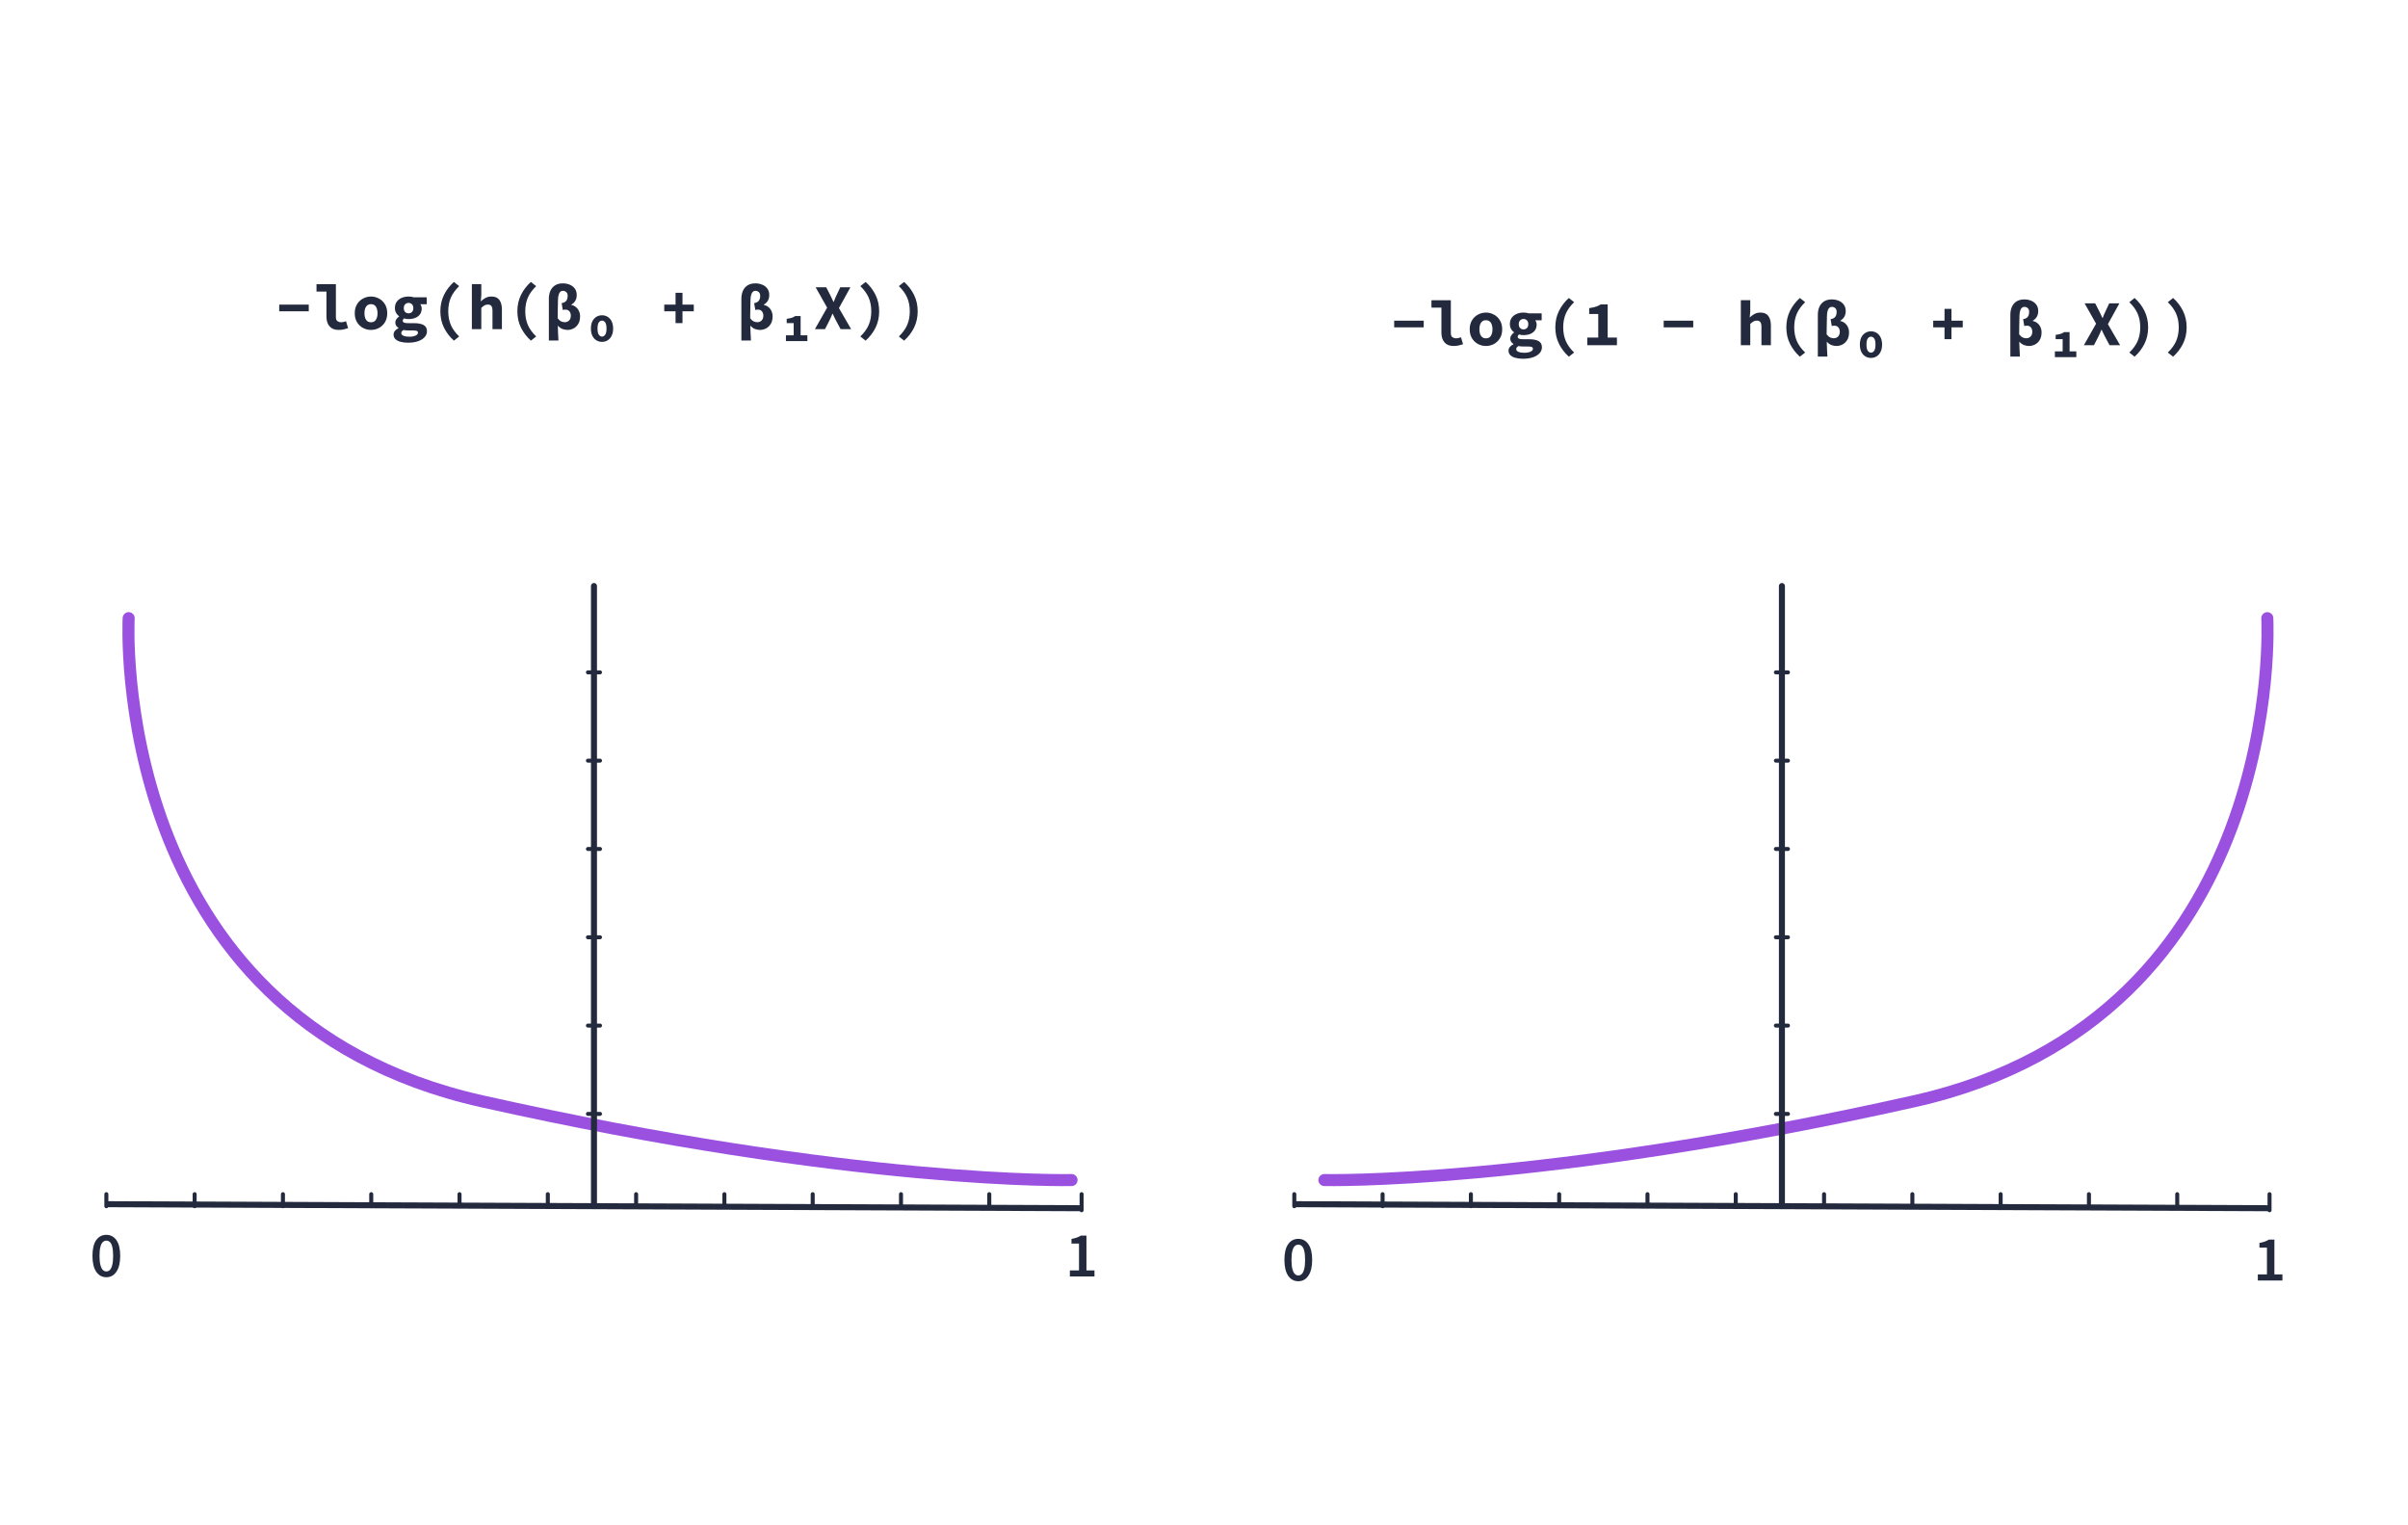 <svg width="600" height="380" viewBox="0 0 600 380" fill="none" xmlns="http://www.w3.org/2000/svg">
<rect width="600" height="380" fill="white"/>
<path d="M69.573 77.552V75.888H76.933V77.552H69.573ZM84.367 82.192C83.375 82.192 82.623 81.893 82.111 81.296C81.599 80.699 81.343 79.899 81.343 78.896V72.64H78.863V70.8H83.695V78.992C83.695 79.483 83.828 79.824 84.095 80.016C84.362 80.197 84.655 80.288 84.975 80.288C85.167 80.288 85.359 80.267 85.551 80.224C85.754 80.181 85.978 80.117 86.223 80.032L86.735 81.76C86.329 81.888 85.956 81.989 85.615 82.064C85.284 82.149 84.868 82.192 84.367 82.192ZM92.441 82.192C91.747 82.192 91.091 82.032 90.473 81.712C89.854 81.381 89.353 80.907 88.969 80.288C88.585 79.659 88.393 78.907 88.393 78.032C88.393 77.157 88.585 76.411 88.969 75.792C89.353 75.163 89.854 74.688 90.473 74.368C91.091 74.037 91.747 73.872 92.441 73.872C93.134 73.872 93.79 74.037 94.409 74.368C95.027 74.688 95.529 75.163 95.913 75.792C96.297 76.411 96.489 77.157 96.489 78.032C96.489 78.907 96.297 79.659 95.913 80.288C95.529 80.907 95.027 81.381 94.409 81.712C93.79 82.032 93.134 82.192 92.441 82.192ZM92.441 80.288C92.803 80.288 93.102 80.197 93.337 80.016C93.582 79.835 93.763 79.573 93.881 79.232C94.009 78.891 94.073 78.491 94.073 78.032C94.073 77.573 94.009 77.173 93.881 76.832C93.763 76.491 93.582 76.229 93.337 76.048C93.102 75.867 92.803 75.776 92.441 75.776C92.078 75.776 91.774 75.867 91.529 76.048C91.294 76.229 91.113 76.491 90.985 76.832C90.867 77.173 90.809 77.573 90.809 78.032C90.809 78.491 90.867 78.891 90.985 79.232C91.113 79.573 91.294 79.835 91.529 80.016C91.774 80.197 92.078 80.288 92.441 80.288ZM101.666 85.376C100.973 85.376 100.354 85.301 99.81 85.152C99.277 85.013 98.85 84.795 98.53 84.496C98.221 84.197 98.066 83.813 98.066 83.344C98.066 83.024 98.168 82.731 98.37 82.464C98.584 82.197 98.893 81.963 99.298 81.76V81.696C99.074 81.547 98.882 81.365 98.722 81.152C98.573 80.939 98.498 80.667 98.498 80.336C98.498 80.069 98.584 79.803 98.754 79.536C98.936 79.269 99.165 79.04 99.442 78.848V78.784C99.154 78.592 98.909 78.32 98.706 77.968C98.504 77.616 98.402 77.211 98.402 76.752C98.402 76.112 98.557 75.579 98.866 75.152C99.186 74.725 99.602 74.405 100.114 74.192C100.637 73.979 101.197 73.872 101.794 73.872C102.285 73.872 102.722 73.936 103.106 74.064H106.322V75.792H104.722C104.818 75.909 104.898 76.064 104.962 76.256C105.037 76.437 105.074 76.629 105.074 76.832C105.074 77.44 104.925 77.941 104.626 78.336C104.338 78.72 103.949 79.008 103.458 79.2C102.968 79.392 102.413 79.488 101.794 79.488C101.645 79.488 101.474 79.477 101.282 79.456C101.09 79.424 100.898 79.381 100.706 79.328C100.578 79.413 100.488 79.499 100.434 79.584C100.381 79.669 100.354 79.781 100.354 79.92C100.354 80.123 100.461 80.272 100.674 80.368C100.898 80.464 101.24 80.512 101.698 80.512H103.17C104.216 80.512 105.01 80.667 105.554 80.976C106.109 81.285 106.386 81.797 106.386 82.512C106.386 83.067 106.194 83.557 105.81 83.984C105.426 84.421 104.877 84.763 104.162 85.008C103.458 85.253 102.626 85.376 101.666 85.376ZM101.794 78.064C102.018 78.064 102.221 78.016 102.402 77.92C102.584 77.824 102.728 77.68 102.834 77.488C102.941 77.285 102.994 77.04 102.994 76.752C102.994 76.475 102.941 76.24 102.834 76.048C102.728 75.856 102.584 75.712 102.402 75.616C102.221 75.509 102.018 75.456 101.794 75.456C101.581 75.456 101.384 75.509 101.202 75.616C101.021 75.712 100.877 75.856 100.77 76.048C100.664 76.24 100.61 76.475 100.61 76.752C100.61 77.04 100.664 77.285 100.77 77.488C100.877 77.68 101.021 77.824 101.202 77.92C101.384 78.016 101.581 78.064 101.794 78.064ZM102.002 83.888C102.429 83.888 102.802 83.845 103.122 83.76C103.442 83.675 103.693 83.557 103.874 83.408C104.056 83.269 104.146 83.109 104.146 82.928C104.146 82.661 104.029 82.491 103.794 82.416C103.56 82.352 103.213 82.32 102.754 82.32H101.762C101.474 82.32 101.234 82.309 101.042 82.288C100.861 82.267 100.696 82.24 100.546 82.208C100.344 82.336 100.2 82.459 100.114 82.576C100.029 82.704 99.986 82.843 99.986 82.992C99.986 83.28 100.168 83.499 100.53 83.648C100.893 83.808 101.384 83.888 102.002 83.888ZM113.1 84.864C112.065 83.936 111.244 82.864 110.636 81.648C110.028 80.421 109.724 79.056 109.724 77.552C109.724 76.048 110.028 74.683 110.636 73.456C111.244 72.229 112.065 71.157 113.1 70.24L114.412 71.28C113.452 72.208 112.759 73.168 112.332 74.16C111.905 75.152 111.692 76.283 111.692 77.552C111.692 78.811 111.905 79.941 112.332 80.944C112.759 81.936 113.452 82.896 114.412 83.824L113.1 84.864ZM117.574 82V70.784H119.926V73.536L119.798 75.056H119.846C120.145 74.747 120.507 74.475 120.934 74.24C121.371 73.995 121.889 73.872 122.486 73.872C123.382 73.872 124.033 74.16 124.438 74.736C124.854 75.312 125.062 76.101 125.062 77.104V82H122.71V77.408C122.71 76.875 122.619 76.485 122.438 76.24C122.267 75.995 121.969 75.872 121.542 75.872C121.222 75.872 120.939 75.947 120.694 76.096C120.459 76.235 120.203 76.437 119.926 76.704V82H117.574ZM132.288 84.864C131.253 83.936 130.432 82.864 129.824 81.648C129.216 80.421 128.912 79.056 128.912 77.552C128.912 76.048 129.216 74.683 129.824 73.456C130.432 72.229 131.253 71.157 132.288 70.24L133.6 71.28C132.64 72.208 131.946 73.168 131.52 74.16C131.093 75.152 130.88 76.283 130.88 77.552C130.88 78.811 131.093 79.941 131.52 80.944C131.946 81.936 132.64 82.896 133.6 83.824L132.288 84.864ZM136.761 84.832V74.416C136.761 73.701 136.884 73.056 137.129 72.48C137.385 71.893 137.769 71.435 138.281 71.104C138.804 70.763 139.465 70.592 140.265 70.592C140.852 70.592 141.407 70.699 141.929 70.912C142.452 71.115 142.879 71.435 143.209 71.872C143.54 72.299 143.705 72.843 143.705 73.504C143.705 74.037 143.593 74.501 143.369 74.896C143.145 75.291 142.804 75.627 142.345 75.904V75.968C142.761 76.043 143.135 76.213 143.465 76.48C143.796 76.736 144.057 77.067 144.249 77.472C144.441 77.867 144.537 78.309 144.537 78.8C144.537 79.589 144.377 80.235 144.057 80.736C143.748 81.227 143.353 81.595 142.873 81.84C142.393 82.075 141.903 82.192 141.401 82.192C141.007 82.192 140.596 82.117 140.169 81.968C139.753 81.808 139.359 81.525 138.985 81.12C139.007 81.749 139.028 82.368 139.049 82.976C139.081 83.595 139.113 84.213 139.145 84.832H136.761ZM140.713 80.272C140.991 80.272 141.241 80.213 141.465 80.096C141.7 79.968 141.887 79.787 142.025 79.552C142.164 79.307 142.233 79.008 142.233 78.656C142.233 78.229 142.121 77.872 141.897 77.584C141.673 77.285 141.332 77.136 140.873 77.136C140.639 77.136 140.425 77.168 140.233 77.232L139.945 75.52C140.329 75.456 140.628 75.344 140.841 75.184C141.065 75.013 141.22 74.805 141.305 74.56C141.401 74.304 141.449 74.027 141.449 73.728C141.449 73.291 141.332 72.971 141.097 72.768C140.863 72.555 140.591 72.448 140.281 72.448C139.876 72.448 139.572 72.64 139.369 73.024C139.167 73.408 139.055 73.963 139.033 74.688C139.023 75.467 139.007 76.235 138.985 76.992C138.964 77.749 138.953 78.517 138.953 79.296C139.252 79.68 139.551 79.941 139.849 80.08C140.148 80.208 140.436 80.272 140.713 80.272ZM150.003 85.168C149.47 85.168 148.995 85.035 148.579 84.768C148.163 84.512 147.832 84.133 147.587 83.632C147.352 83.141 147.235 82.544 147.235 81.84C147.235 81.147 147.352 80.555 147.587 80.064C147.832 79.573 148.163 79.2 148.579 78.944C148.995 78.677 149.47 78.544 150.003 78.544C150.536 78.544 151.011 78.677 151.427 78.944C151.843 79.2 152.168 79.573 152.403 80.064C152.648 80.555 152.771 81.147 152.771 81.84C152.771 82.544 152.648 83.141 152.403 83.632C152.168 84.133 151.843 84.512 151.427 84.768C151.011 85.035 150.536 85.168 150.003 85.168ZM150.003 83.856C150.302 83.856 150.563 83.707 150.787 83.408C151.011 83.109 151.123 82.587 151.123 81.84C151.123 81.104 151.011 80.592 150.787 80.304C150.563 80.016 150.302 79.872 150.003 79.872C149.704 79.872 149.443 80.016 149.219 80.304C148.995 80.592 148.883 81.104 148.883 81.84C148.883 82.587 148.995 83.109 149.219 83.408C149.443 83.707 149.704 83.856 150.003 83.856ZM168.327 80.496V77.552H165.511V75.888H168.327V72.944H170.055V75.888H172.871V77.552H170.055V80.496H168.327ZM184.73 84.832V74.416C184.73 73.701 184.853 73.056 185.098 72.48C185.354 71.893 185.738 71.435 186.25 71.104C186.773 70.763 187.434 70.592 188.234 70.592C188.821 70.592 189.375 70.699 189.898 70.912C190.421 71.115 190.847 71.435 191.178 71.872C191.509 72.299 191.674 72.843 191.674 73.504C191.674 74.037 191.562 74.501 191.338 74.896C191.114 75.291 190.773 75.627 190.314 75.904V75.968C190.73 76.043 191.103 76.213 191.434 76.48C191.765 76.736 192.026 77.067 192.218 77.472C192.41 77.867 192.506 78.309 192.506 78.8C192.506 79.589 192.346 80.235 192.026 80.736C191.717 81.227 191.322 81.595 190.842 81.84C190.362 82.075 189.871 82.192 189.37 82.192C188.975 82.192 188.565 82.117 188.138 81.968C187.722 81.808 187.327 81.525 186.954 81.12C186.975 81.749 186.997 82.368 187.018 82.976C187.05 83.595 187.082 84.213 187.114 84.832H184.73ZM188.682 80.272C188.959 80.272 189.21 80.213 189.434 80.096C189.669 79.968 189.855 79.787 189.994 79.552C190.133 79.307 190.202 79.008 190.202 78.656C190.202 78.229 190.09 77.872 189.866 77.584C189.642 77.285 189.301 77.136 188.842 77.136C188.607 77.136 188.394 77.168 188.202 77.232L187.914 75.52C188.298 75.456 188.597 75.344 188.81 75.184C189.034 75.013 189.189 74.805 189.274 74.56C189.37 74.304 189.418 74.027 189.418 73.728C189.418 73.291 189.301 72.971 189.066 72.768C188.831 72.555 188.559 72.448 188.25 72.448C187.845 72.448 187.541 72.64 187.338 73.024C187.135 73.408 187.023 73.963 187.002 74.688C186.991 75.467 186.975 76.235 186.954 76.992C186.933 77.749 186.922 78.517 186.922 79.296C187.221 79.68 187.519 79.941 187.818 80.08C188.117 80.208 188.405 80.272 188.682 80.272ZM197.764 84.976V80.496H196.02V79.424C196.532 79.349 196.937 79.269 197.236 79.184C197.535 79.099 197.833 78.949 198.132 78.736H199.492V84.976H197.764ZM195.828 84.976V83.536H201.172V84.976H195.828ZM203.054 82L206.094 76.64L203.23 71.568H205.87L206.878 73.536C206.995 73.771 207.118 74.027 207.246 74.304C207.374 74.581 207.518 74.885 207.678 75.216H207.742C207.859 74.885 207.976 74.581 208.094 74.304C208.211 74.027 208.328 73.771 208.446 73.536L209.374 71.568H211.902L209.038 76.752L212.078 82H209.454L208.318 79.872C208.179 79.595 208.04 79.323 207.902 79.056C207.774 78.779 207.635 78.48 207.486 78.16H207.422C207.294 78.48 207.166 78.779 207.038 79.056C206.91 79.323 206.782 79.595 206.654 79.872L205.566 82H203.054ZM215.687 84.864L214.375 83.824C215.335 82.896 216.029 81.936 216.455 80.944C216.882 79.941 217.095 78.811 217.095 77.552C217.095 76.283 216.882 75.152 216.455 74.16C216.029 73.168 215.335 72.208 214.375 71.28L215.687 70.24C216.722 71.157 217.543 72.229 218.151 73.456C218.759 74.683 219.063 76.048 219.063 77.552C219.063 79.056 218.759 80.421 218.151 81.648C217.543 82.864 216.722 83.936 215.687 84.864ZM225.281 84.864L223.969 83.824C224.929 82.896 225.622 81.936 226.049 80.944C226.476 79.941 226.689 78.811 226.689 77.552C226.689 76.283 226.476 75.152 226.049 74.16C225.622 73.168 224.929 72.208 223.969 71.28L225.281 70.24C226.316 71.157 227.137 72.229 227.745 73.456C228.353 74.683 228.657 76.048 228.657 77.552C228.657 79.056 228.353 80.421 227.745 81.648C227.137 82.864 226.316 83.936 225.281 84.864Z" fill="#232A3D"/>
<path d="M347.386 81.552V79.888H354.746V81.552H347.386ZM362.179 86.192C361.187 86.192 360.435 85.893 359.923 85.296C359.411 84.699 359.155 83.899 359.155 82.896V76.64H356.675V74.8H361.507V82.992C361.507 83.483 361.641 83.824 361.907 84.016C362.174 84.197 362.467 84.288 362.787 84.288C362.979 84.288 363.171 84.267 363.363 84.224C363.566 84.181 363.79 84.117 364.035 84.032L364.547 85.76C364.142 85.888 363.769 85.989 363.427 86.064C363.097 86.149 362.681 86.192 362.179 86.192ZM370.253 86.192C369.56 86.192 368.904 86.032 368.285 85.712C367.666 85.381 367.165 84.907 366.781 84.288C366.397 83.659 366.205 82.907 366.205 82.032C366.205 81.157 366.397 80.411 366.781 79.792C367.165 79.163 367.666 78.688 368.285 78.368C368.904 78.037 369.56 77.872 370.253 77.872C370.946 77.872 371.602 78.037 372.221 78.368C372.84 78.688 373.341 79.163 373.725 79.792C374.109 80.411 374.301 81.157 374.301 82.032C374.301 82.907 374.109 83.659 373.725 84.288C373.341 84.907 372.84 85.381 372.221 85.712C371.602 86.032 370.946 86.192 370.253 86.192ZM370.253 84.288C370.616 84.288 370.914 84.197 371.149 84.016C371.394 83.835 371.576 83.573 371.693 83.232C371.821 82.891 371.885 82.491 371.885 82.032C371.885 81.573 371.821 81.173 371.693 80.832C371.576 80.491 371.394 80.229 371.149 80.048C370.914 79.867 370.616 79.776 370.253 79.776C369.89 79.776 369.586 79.867 369.341 80.048C369.106 80.229 368.925 80.491 368.797 80.832C368.68 81.173 368.621 81.573 368.621 82.032C368.621 82.491 368.68 82.891 368.797 83.232C368.925 83.573 369.106 83.835 369.341 84.016C369.586 84.197 369.89 84.288 370.253 84.288ZM379.479 89.376C378.786 89.376 378.167 89.301 377.623 89.152C377.09 89.013 376.663 88.795 376.343 88.496C376.034 88.197 375.879 87.813 375.879 87.344C375.879 87.024 375.98 86.731 376.183 86.464C376.396 86.197 376.706 85.963 377.111 85.76V85.696C376.887 85.547 376.695 85.365 376.535 85.152C376.386 84.939 376.311 84.667 376.311 84.336C376.311 84.069 376.396 83.803 376.567 83.536C376.748 83.269 376.978 83.04 377.255 82.848V82.784C376.967 82.592 376.722 82.32 376.519 81.968C376.316 81.616 376.215 81.211 376.215 80.752C376.215 80.112 376.37 79.579 376.679 79.152C376.999 78.725 377.415 78.405 377.927 78.192C378.45 77.979 379.01 77.872 379.607 77.872C380.098 77.872 380.535 77.936 380.919 78.064H384.135V79.792H382.535C382.631 79.909 382.711 80.064 382.775 80.256C382.85 80.437 382.887 80.629 382.887 80.832C382.887 81.44 382.738 81.941 382.439 82.336C382.151 82.72 381.762 83.008 381.271 83.2C380.78 83.392 380.226 83.488 379.607 83.488C379.458 83.488 379.287 83.477 379.095 83.456C378.903 83.424 378.711 83.381 378.519 83.328C378.391 83.413 378.3 83.499 378.247 83.584C378.194 83.669 378.167 83.781 378.167 83.92C378.167 84.123 378.274 84.272 378.487 84.368C378.711 84.464 379.052 84.512 379.511 84.512H380.983C382.028 84.512 382.823 84.667 383.367 84.976C383.922 85.285 384.199 85.797 384.199 86.512C384.199 87.067 384.007 87.557 383.623 87.984C383.239 88.421 382.69 88.763 381.975 89.008C381.271 89.253 380.439 89.376 379.479 89.376ZM379.607 82.064C379.831 82.064 380.034 82.016 380.215 81.92C380.396 81.824 380.54 81.68 380.647 81.488C380.754 81.285 380.807 81.04 380.807 80.752C380.807 80.475 380.754 80.24 380.647 80.048C380.54 79.856 380.396 79.712 380.215 79.616C380.034 79.509 379.831 79.456 379.607 79.456C379.394 79.456 379.196 79.509 379.015 79.616C378.834 79.712 378.69 79.856 378.583 80.048C378.476 80.24 378.423 80.475 378.423 80.752C378.423 81.04 378.476 81.285 378.583 81.488C378.69 81.68 378.834 81.824 379.015 81.92C379.196 82.016 379.394 82.064 379.607 82.064ZM379.815 87.888C380.242 87.888 380.615 87.845 380.935 87.76C381.255 87.675 381.506 87.557 381.687 87.408C381.868 87.269 381.959 87.109 381.959 86.928C381.959 86.661 381.842 86.491 381.607 86.416C381.372 86.352 381.026 86.32 380.567 86.32H379.575C379.287 86.32 379.047 86.309 378.855 86.288C378.674 86.267 378.508 86.24 378.359 86.208C378.156 86.336 378.012 86.459 377.927 86.576C377.842 86.704 377.799 86.843 377.799 86.992C377.799 87.28 377.98 87.499 378.343 87.648C378.706 87.808 379.196 87.888 379.815 87.888ZM390.913 88.864C389.878 87.936 389.057 86.864 388.449 85.648C387.841 84.421 387.537 83.056 387.537 81.552C387.537 80.048 387.841 78.683 388.449 77.456C389.057 76.229 389.878 75.157 390.913 74.24L392.225 75.28C391.265 76.208 390.571 77.168 390.145 78.16C389.718 79.152 389.505 80.283 389.505 81.552C389.505 82.811 389.718 83.941 390.145 84.944C390.571 85.936 391.265 86.896 392.225 87.824L390.913 88.864ZM395.498 86V84.096H398.234V78.224H395.978V76.768C396.437 76.693 396.832 76.619 397.162 76.544C397.504 76.459 397.808 76.363 398.074 76.256C398.341 76.139 398.602 76 398.858 75.84H400.586V84.096H402.89V86H395.498ZM414.542 81.552V79.888H421.902V81.552H414.542ZM433.761 86V74.784H436.113V77.536L435.985 79.056H436.033C436.332 78.747 436.695 78.475 437.121 78.24C437.559 77.995 438.076 77.872 438.673 77.872C439.569 77.872 440.22 78.16 440.625 78.736C441.041 79.312 441.249 80.101 441.249 81.104V86H438.897V81.408C438.897 80.875 438.807 80.485 438.625 80.24C438.455 79.995 438.156 79.872 437.729 79.872C437.409 79.872 437.127 79.947 436.881 80.096C436.647 80.235 436.391 80.437 436.113 80.704V86H433.761ZM448.475 88.864C447.44 87.936 446.619 86.864 446.011 85.648C445.403 84.421 445.099 83.056 445.099 81.552C445.099 80.048 445.403 78.683 446.011 77.456C446.619 76.229 447.44 75.157 448.475 74.24L449.787 75.28C448.827 76.208 448.134 77.168 447.707 78.16C447.28 79.152 447.067 80.283 447.067 81.552C447.067 82.811 447.28 83.941 447.707 84.944C448.134 85.936 448.827 86.896 449.787 87.824L448.475 88.864ZM452.949 88.832V78.416C452.949 77.701 453.072 77.056 453.317 76.48C453.573 75.893 453.957 75.435 454.469 75.104C454.992 74.763 455.653 74.592 456.453 74.592C457.04 74.592 457.594 74.699 458.117 74.912C458.64 75.115 459.066 75.435 459.397 75.872C459.728 76.299 459.893 76.843 459.893 77.504C459.893 78.037 459.781 78.501 459.557 78.896C459.333 79.291 458.992 79.627 458.533 79.904V79.968C458.949 80.043 459.322 80.213 459.653 80.48C459.984 80.736 460.245 81.067 460.437 81.472C460.629 81.867 460.725 82.309 460.725 82.8C460.725 83.589 460.565 84.235 460.245 84.736C459.936 85.227 459.541 85.595 459.061 85.84C458.581 86.075 458.09 86.192 457.589 86.192C457.194 86.192 456.784 86.117 456.357 85.968C455.941 85.808 455.546 85.525 455.173 85.12C455.194 85.749 455.216 86.368 455.237 86.976C455.269 87.595 455.301 88.213 455.333 88.832H452.949ZM456.901 84.272C457.178 84.272 457.429 84.213 457.653 84.096C457.888 83.968 458.074 83.787 458.213 83.552C458.352 83.307 458.421 83.008 458.421 82.656C458.421 82.229 458.309 81.872 458.085 81.584C457.861 81.285 457.52 81.136 457.061 81.136C456.826 81.136 456.613 81.168 456.421 81.232L456.133 79.52C456.517 79.456 456.816 79.344 457.029 79.184C457.253 79.013 457.408 78.805 457.493 78.56C457.589 78.304 457.637 78.027 457.637 77.728C457.637 77.291 457.52 76.971 457.285 76.768C457.05 76.555 456.778 76.448 456.469 76.448C456.064 76.448 455.76 76.64 455.557 77.024C455.354 77.408 455.242 77.963 455.221 78.688C455.21 79.467 455.194 80.235 455.173 80.992C455.152 81.749 455.141 82.517 455.141 83.296C455.44 83.68 455.738 83.941 456.037 84.08C456.336 84.208 456.624 84.272 456.901 84.272ZM466.191 89.168C465.657 89.168 465.183 89.035 464.767 88.768C464.351 88.512 464.02 88.133 463.775 87.632C463.54 87.141 463.423 86.544 463.423 85.84C463.423 85.147 463.54 84.555 463.775 84.064C464.02 83.573 464.351 83.2 464.767 82.944C465.183 82.677 465.657 82.544 466.191 82.544C466.724 82.544 467.199 82.677 467.615 82.944C468.031 83.2 468.356 83.573 468.591 84.064C468.836 84.555 468.959 85.147 468.959 85.84C468.959 86.544 468.836 87.141 468.591 87.632C468.356 88.133 468.031 88.512 467.615 88.768C467.199 89.035 466.724 89.168 466.191 89.168ZM466.191 87.856C466.489 87.856 466.751 87.707 466.975 87.408C467.199 87.109 467.311 86.587 467.311 85.84C467.311 85.104 467.199 84.592 466.975 84.304C466.751 84.016 466.489 83.872 466.191 83.872C465.892 83.872 465.631 84.016 465.407 84.304C465.183 84.592 465.071 85.104 465.071 85.84C465.071 86.587 465.183 87.109 465.407 87.408C465.631 87.707 465.892 87.856 466.191 87.856ZM484.514 84.496V81.552H481.698V79.888H484.514V76.944H486.242V79.888H489.058V81.552H486.242V84.496H484.514ZM500.918 88.832V78.416C500.918 77.701 501.04 77.056 501.286 76.48C501.542 75.893 501.926 75.435 502.438 75.104C502.96 74.763 503.622 74.592 504.422 74.592C505.008 74.592 505.563 74.699 506.086 74.912C506.608 75.115 507.035 75.435 507.366 75.872C507.696 76.299 507.862 76.843 507.862 77.504C507.862 78.037 507.75 78.501 507.526 78.896C507.302 79.291 506.96 79.627 506.502 79.904V79.968C506.918 80.043 507.291 80.213 507.622 80.48C507.952 80.736 508.214 81.067 508.406 81.472C508.598 81.867 508.694 82.309 508.694 82.8C508.694 83.589 508.534 84.235 508.214 84.736C507.904 85.227 507.51 85.595 507.03 85.84C506.55 86.075 506.059 86.192 505.558 86.192C505.163 86.192 504.752 86.117 504.326 85.968C503.91 85.808 503.515 85.525 503.142 85.12C503.163 85.749 503.184 86.368 503.206 86.976C503.238 87.595 503.27 88.213 503.302 88.832H500.918ZM504.87 84.272C505.147 84.272 505.398 84.213 505.622 84.096C505.856 83.968 506.043 83.787 506.182 83.552C506.32 83.307 506.39 83.008 506.39 82.656C506.39 82.229 506.278 81.872 506.054 81.584C505.83 81.285 505.488 81.136 505.03 81.136C504.795 81.136 504.582 81.168 504.39 81.232L504.102 79.52C504.486 79.456 504.784 79.344 504.998 79.184C505.222 79.013 505.376 78.805 505.462 78.56C505.558 78.304 505.606 78.027 505.606 77.728C505.606 77.291 505.488 76.971 505.254 76.768C505.019 76.555 504.747 76.448 504.438 76.448C504.032 76.448 503.728 76.64 503.526 77.024C503.323 77.408 503.211 77.963 503.19 78.688C503.179 79.467 503.163 80.235 503.142 80.992C503.12 81.749 503.11 82.517 503.11 83.296C503.408 83.68 503.707 83.941 504.006 84.08C504.304 84.208 504.592 84.272 504.87 84.272ZM513.951 88.976V84.496H512.207V83.424C512.719 83.349 513.125 83.269 513.423 83.184C513.722 83.099 514.021 82.949 514.319 82.736H515.679V88.976H513.951ZM512.015 88.976V87.536H517.359V88.976H512.015ZM519.241 86L522.281 80.64L519.417 75.568H522.057L523.065 77.536C523.182 77.771 523.305 78.027 523.433 78.304C523.561 78.581 523.705 78.885 523.865 79.216H523.929C524.046 78.885 524.164 78.581 524.281 78.304C524.398 78.027 524.516 77.771 524.633 77.536L525.561 75.568H528.089L525.225 80.752L528.265 86H525.641L524.505 83.872C524.366 83.595 524.228 83.323 524.089 83.056C523.961 82.779 523.822 82.48 523.673 82.16H523.609C523.481 82.48 523.353 82.779 523.225 83.056C523.097 83.323 522.969 83.595 522.841 83.872L521.753 86H519.241ZM531.875 88.864L530.563 87.824C531.523 86.896 532.216 85.936 532.643 84.944C533.07 83.941 533.283 82.811 533.283 81.552C533.283 80.283 533.07 79.152 532.643 78.16C532.216 77.168 531.523 76.208 530.563 75.28L531.875 74.24C532.91 75.157 533.731 76.229 534.339 77.456C534.947 78.683 535.251 80.048 535.251 81.552C535.251 83.056 534.947 84.421 534.339 85.648C533.731 86.864 532.91 87.936 531.875 88.864ZM541.469 88.864L540.157 87.824C541.117 86.896 541.81 85.936 542.237 84.944C542.663 83.941 542.877 82.811 542.877 81.552C542.877 80.283 542.663 79.152 542.237 78.16C541.81 77.168 541.117 76.208 540.157 75.28L541.469 74.24C542.503 75.157 543.325 76.229 543.933 77.456C544.541 78.683 544.845 80.048 544.845 81.552C544.845 83.056 544.541 84.421 543.933 85.648C543.325 86.864 542.503 87.936 541.469 88.864Z" fill="#232A3D"/>
<path d="M26.494 318.192C25.438 318.192 24.596 317.733 23.966 316.816C23.348 315.899 23.038 314.581 23.038 312.864C23.038 311.147 23.348 309.845 23.966 308.96C24.596 308.075 25.438 307.632 26.494 307.632C27.55 307.632 28.388 308.075 29.006 308.96C29.636 309.845 29.95 311.147 29.95 312.864C29.95 314.581 29.636 315.899 29.006 316.816C28.388 317.733 27.55 318.192 26.494 318.192ZM26.494 316.752C26.825 316.752 27.118 316.629 27.374 316.384C27.63 316.128 27.828 315.717 27.966 315.152C28.116 314.587 28.19 313.824 28.19 312.864C28.19 311.904 28.116 311.147 27.966 310.592C27.828 310.037 27.63 309.648 27.374 309.424C27.118 309.189 26.825 309.072 26.494 309.072C26.174 309.072 25.886 309.189 25.63 309.424C25.374 309.648 25.172 310.037 25.022 310.592C24.873 311.147 24.798 311.904 24.798 312.864C24.798 313.824 24.873 314.587 25.022 315.152C25.172 315.717 25.374 316.128 25.63 316.384C25.886 316.629 26.174 316.752 26.494 316.752Z" fill="#232A3D"/>
<path d="M323.494 319.192C322.438 319.192 321.596 318.733 320.966 317.816C320.348 316.899 320.038 315.581 320.038 313.864C320.038 312.147 320.348 310.845 320.966 309.96C321.596 309.075 322.438 308.632 323.494 308.632C324.55 308.632 325.388 309.075 326.006 309.96C326.636 310.845 326.95 312.147 326.95 313.864C326.95 315.581 326.636 316.899 326.006 317.816C325.388 318.733 324.55 319.192 323.494 319.192ZM323.494 317.752C323.825 317.752 324.118 317.629 324.374 317.384C324.63 317.128 324.828 316.717 324.966 316.152C325.116 315.587 325.19 314.824 325.19 313.864C325.19 312.904 325.116 312.147 324.966 311.592C324.828 311.037 324.63 310.648 324.374 310.424C324.118 310.189 323.825 310.072 323.494 310.072C323.174 310.072 322.886 310.189 322.63 310.424C322.374 310.648 322.172 311.037 322.022 311.592C321.873 312.147 321.798 312.904 321.798 313.864C321.798 314.824 321.873 315.587 322.022 316.152C322.172 316.717 322.374 317.128 322.63 317.384C322.886 317.629 323.174 317.752 323.494 317.752Z" fill="#232A3D"/>
<path d="M266.582 318V316.496H268.854V309.808H266.982V308.656C267.484 308.56 267.921 308.448 268.294 308.32C268.668 308.181 269.014 308.016 269.334 307.824H270.71V316.496H272.71V318H266.582Z" fill="#232A3D"/>
<path d="M562.582 319V317.496H564.854V310.808H562.982V309.656C563.484 309.56 563.921 309.448 564.294 309.32C564.668 309.181 565.014 309.016 565.334 308.824H566.71V317.496H568.71V319H562.582Z" fill="#232A3D"/>
<path d="M330 293.984C330 293.984 383.488 295.292 476.923 274.36C570.358 253.428 564.942 154 564.942 154" stroke="#9B51E0" stroke-width="3" stroke-linecap="round"/>
<path d="M267 293.984C267 293.984 213.512 295.292 120.077 274.36C26.642 253.428 32.059 154 32.059 154" stroke="#9B51E0" stroke-width="3" stroke-linecap="round"/>
<path d="M148 146L148 300" stroke="#232A3D" stroke-width="1.5" stroke-linecap="round"/>
<path d="M269 301L27 300" stroke="#232A3D" stroke-width="1.5" stroke-linecap="square"/>
<line x1="269.5" y1="301.5" x2="269.5" y2="297.5" stroke="#232A3D" stroke-linecap="round"/>
<line x1="246.5" y1="300.5" x2="246.5" y2="297.5" stroke="#232A3D" stroke-linecap="round"/>
<line x1="224.5" y1="300.5" x2="224.5" y2="297.5" stroke="#232A3D" stroke-linecap="round"/>
<line x1="202.5" y1="300.5" x2="202.5" y2="297.5" stroke="#232A3D" stroke-linecap="round"/>
<line x1="180.5" y1="300.5" x2="180.5" y2="297.5" stroke="#232A3D" stroke-linecap="round"/>
<line x1="158.5" y1="300.5" x2="158.5" y2="297.5" stroke="#232A3D" stroke-linecap="round"/>
<line x1="146.5" y1="277.5" x2="149.5" y2="277.5" stroke="#232A3D" stroke-linecap="round"/>
<line x1="146.5" y1="233.5" x2="149.5" y2="233.5" stroke="#232A3D" stroke-linecap="round"/>
<line x1="146.5" y1="189.5" x2="149.5" y2="189.5" stroke="#232A3D" stroke-linecap="round"/>
<line x1="146.5" y1="255.5" x2="149.5" y2="255.5" stroke="#232A3D" stroke-linecap="round"/>
<line x1="146.5" y1="211.5" x2="149.5" y2="211.5" stroke="#232A3D" stroke-linecap="round"/>
<line x1="146.5" y1="167.5" x2="149.5" y2="167.5" stroke="#232A3D" stroke-linecap="round"/>
<line x1="136.5" y1="300.5" x2="136.5" y2="297.5" stroke="#232A3D" stroke-linecap="round"/>
<line x1="114.5" y1="300.5" x2="114.5" y2="297.5" stroke="#232A3D" stroke-linecap="round"/>
<line x1="92.5" y1="300.5" x2="92.5" y2="297.5" stroke="#232A3D" stroke-linecap="round"/>
<line x1="70.5" y1="300.5" x2="70.5" y2="297.5" stroke="#232A3D" stroke-linecap="round"/>
<line x1="48.5" y1="300.5" x2="48.5" y2="297.5" stroke="#232A3D" stroke-linecap="round"/>
<line x1="26.5" y1="300.5" x2="26.5" y2="297.5" stroke="#232A3D" stroke-linecap="round"/>
<path d="M444 146L444 300" stroke="#232A3D" stroke-width="1.5" stroke-linecap="round"/>
<path d="M565 301L323 300" stroke="#232A3D" stroke-width="1.5" stroke-linecap="square"/>
<line x1="565.5" y1="301.5" x2="565.5" y2="297.5" stroke="#232A3D" stroke-linecap="round"/>
<line x1="542.5" y1="300.5" x2="542.5" y2="297.5" stroke="#232A3D" stroke-linecap="round"/>
<line x1="520.5" y1="300.5" x2="520.5" y2="297.5" stroke="#232A3D" stroke-linecap="round"/>
<line x1="498.5" y1="300.5" x2="498.5" y2="297.5" stroke="#232A3D" stroke-linecap="round"/>
<line x1="476.5" y1="300.5" x2="476.5" y2="297.5" stroke="#232A3D" stroke-linecap="round"/>
<line x1="454.5" y1="300.5" x2="454.5" y2="297.5" stroke="#232A3D" stroke-linecap="round"/>
<line x1="442.5" y1="277.5" x2="445.5" y2="277.5" stroke="#232A3D" stroke-linecap="round"/>
<line x1="442.5" y1="233.5" x2="445.5" y2="233.5" stroke="#232A3D" stroke-linecap="round"/>
<line x1="442.5" y1="189.5" x2="445.5" y2="189.5" stroke="#232A3D" stroke-linecap="round"/>
<line x1="442.5" y1="255.5" x2="445.5" y2="255.5" stroke="#232A3D" stroke-linecap="round"/>
<line x1="442.5" y1="211.5" x2="445.5" y2="211.5" stroke="#232A3D" stroke-linecap="round"/>
<line x1="442.5" y1="167.5" x2="445.5" y2="167.5" stroke="#232A3D" stroke-linecap="round"/>
<line x1="432.5" y1="300.5" x2="432.5" y2="297.5" stroke="#232A3D" stroke-linecap="round"/>
<line x1="410.5" y1="300.5" x2="410.5" y2="297.5" stroke="#232A3D" stroke-linecap="round"/>
<line x1="388.5" y1="300.5" x2="388.5" y2="297.5" stroke="#232A3D" stroke-linecap="round"/>
<line x1="366.5" y1="300.5" x2="366.5" y2="297.5" stroke="#232A3D" stroke-linecap="round"/>
<line x1="344.5" y1="300.5" x2="344.5" y2="297.5" stroke="#232A3D" stroke-linecap="round"/>
<line x1="322.5" y1="300.5" x2="322.5" y2="297.5" stroke="#232A3D" stroke-linecap="round"/>
</svg>
